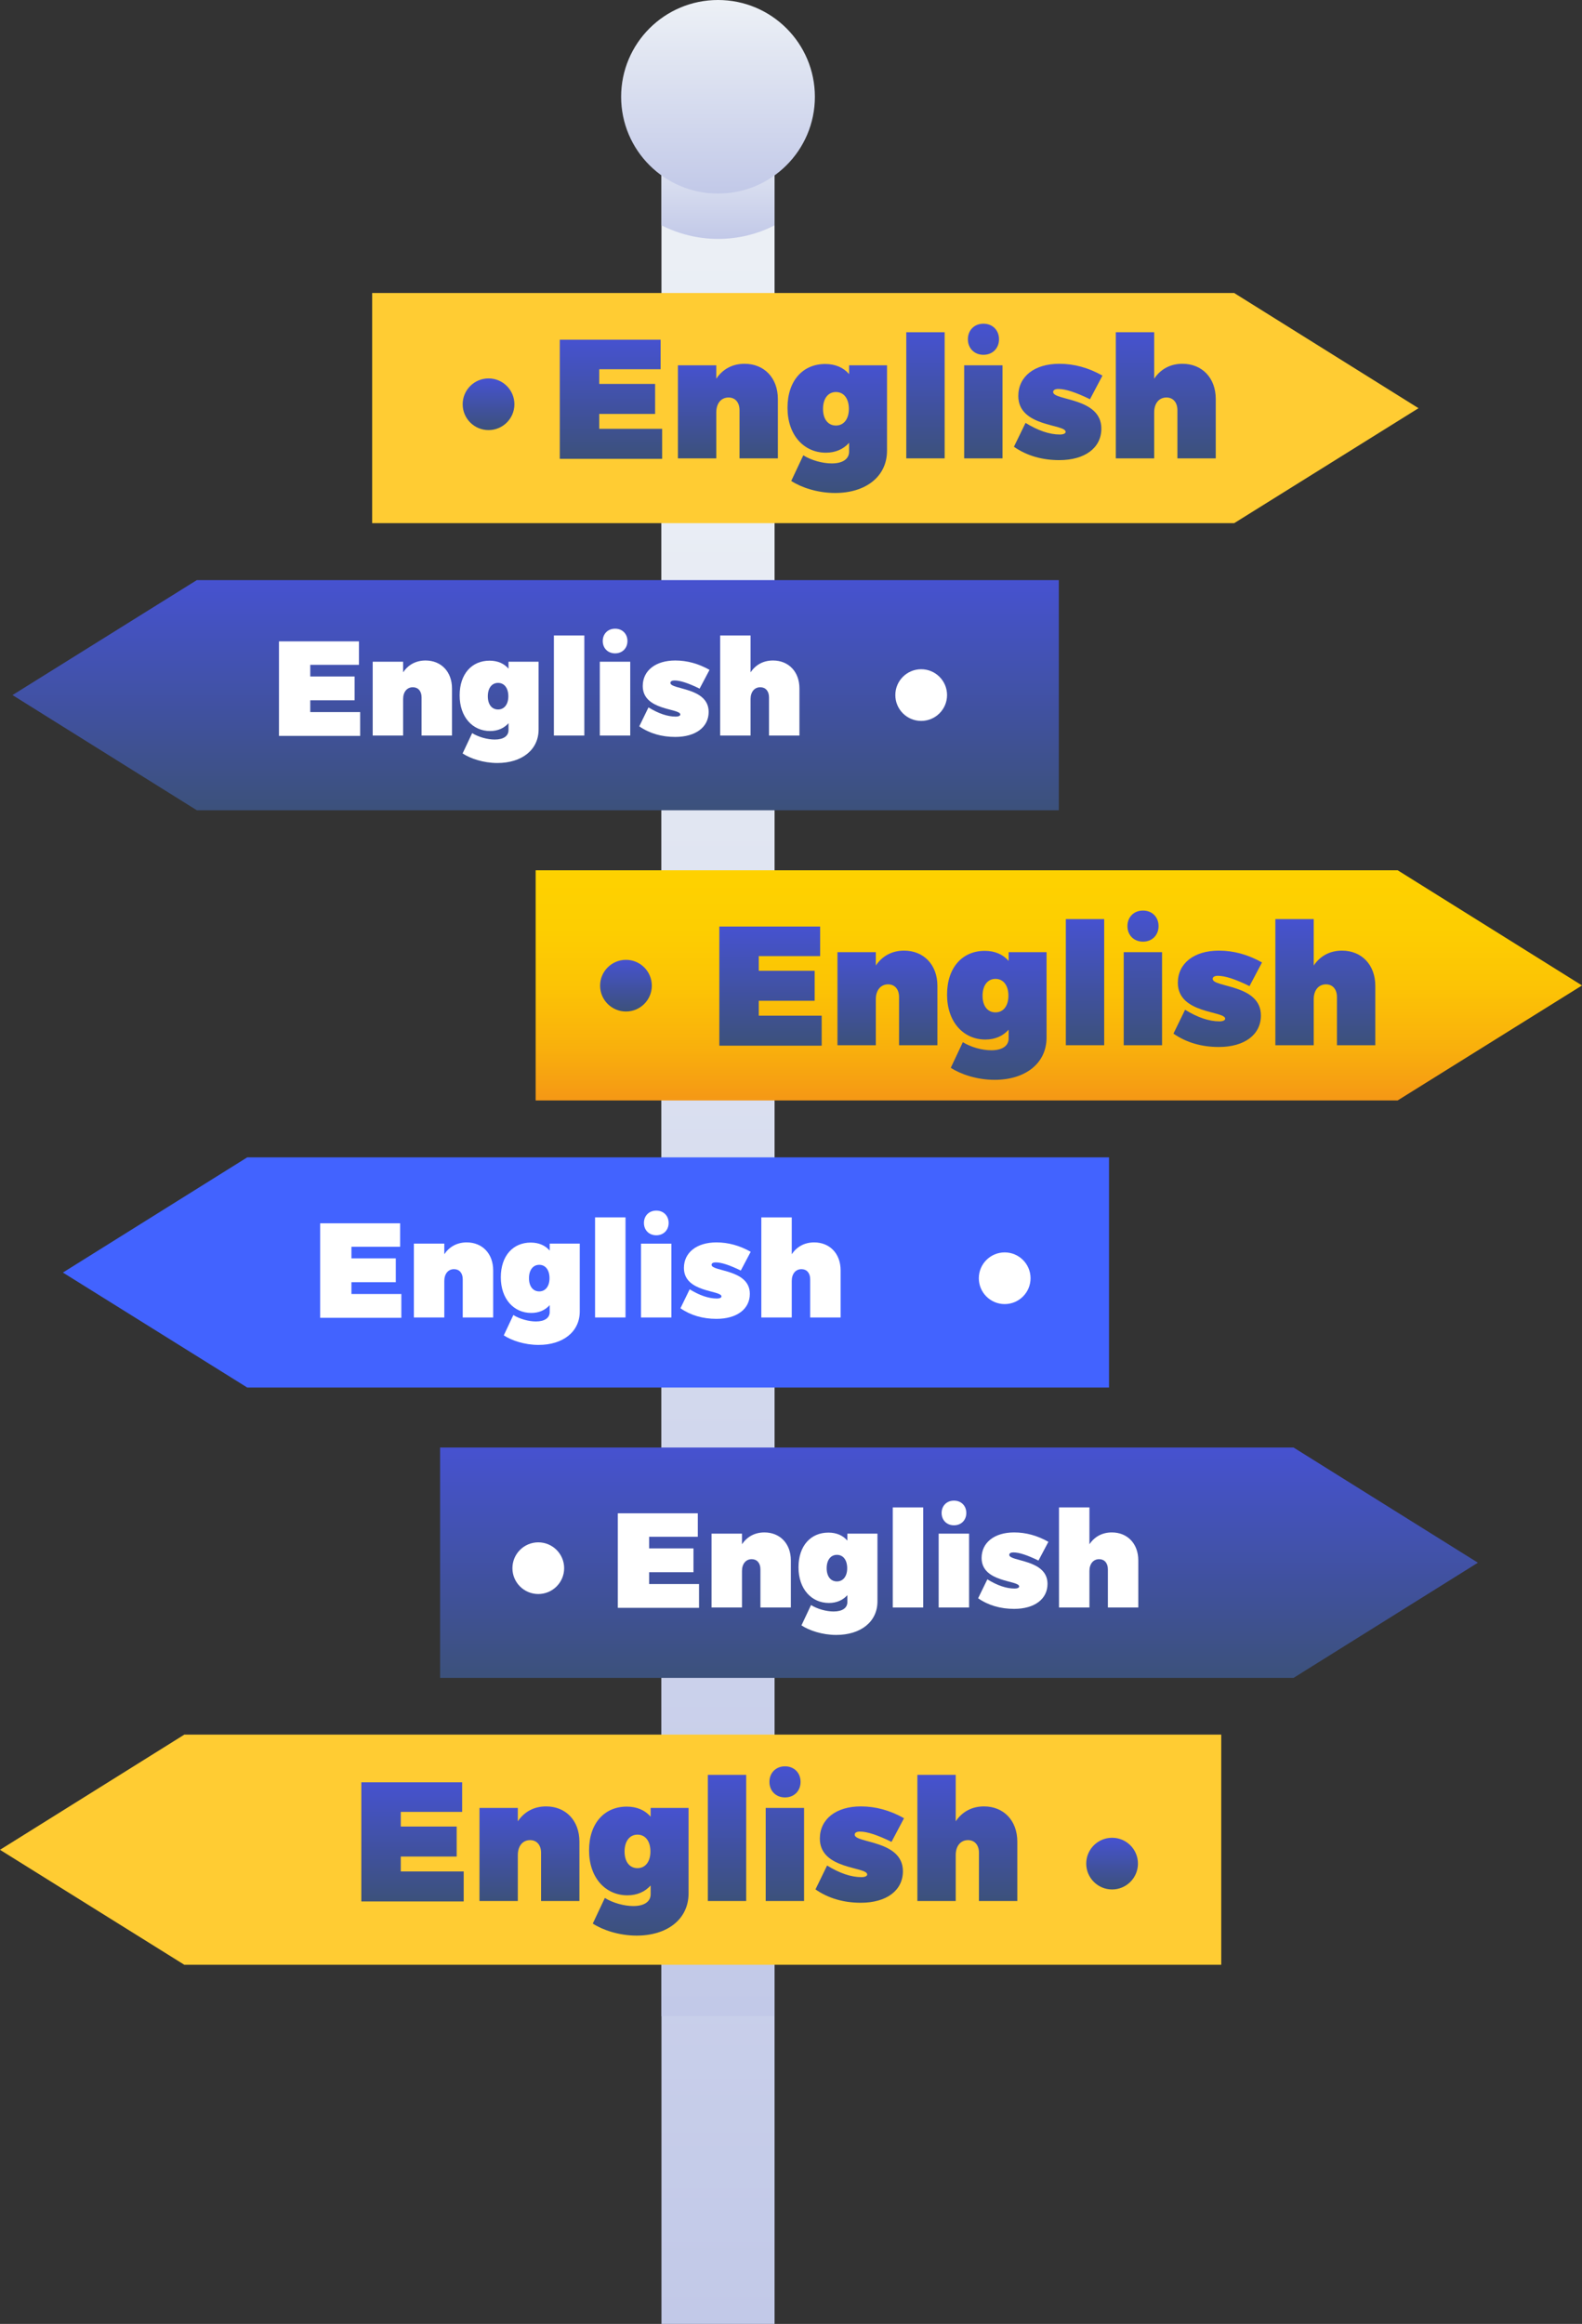 <svg width="416" height="611" viewBox="0 0 416 611" fill="none" xmlns="http://www.w3.org/2000/svg">
<rect x="0" y="0" width="416" height="611" fill="#333333" stroke="none"/>
<g clip-path="url(#clip0_1908_17237)">
<path d="M203.676 37.77H173.938V611H203.676V37.77Z" fill="url(#paint0_linear_1908_17237)"/>
<g style="mix-blend-mode:multiply">
<path d="M203.676 96.498H173.938V530.105H203.676V96.498Z" fill="url(#paint1_linear_1908_17237)"/>
</g>
<g style="mix-blend-mode:multiply">
<path d="M173.938 59.246C178.433 61.491 183.447 62.816 188.807 62.816C194.167 62.816 199.181 61.549 203.676 59.246V34.2H173.938V59.246Z" fill="url(#paint2_linear_1908_17237)"/>
</g>
<path d="M188.806 50.898C202.875 50.898 214.28 39.504 214.28 25.449C214.28 11.394 202.875 0 188.806 0C174.737 0 163.332 11.394 163.332 25.449C163.332 39.504 174.737 50.898 188.806 50.898Z" fill="url(#paint3_linear_1908_17237)"/>
<path d="M324.537 137.55H97.863V77.037H324.537L373.007 107.322L324.537 137.55Z" fill="#FFCC33"/>
<path d="M51.755 213.032H278.428V152.52H51.755L3.285 182.747L51.755 213.032Z" fill="url(#paint4_linear_1908_17237)"/>
<path d="M367.529 289.321H140.855V228.809H367.529L415.999 259.094L367.529 289.321Z" fill="url(#paint5_linear_1908_17237)"/>
<path d="M65.009 364.804H291.625V304.291H65.009L16.539 334.576L65.009 364.804Z" fill="#4263FF"/>
<path d="M340.152 441.149H115.727V380.579H340.152L388.622 410.864L340.152 441.149Z" fill="url(#paint6_linear_1908_17237)"/>
<path d="M48.47 516.575H321.135V456.062H48.47L0 486.348L48.47 516.575Z" fill="#FFCC33"/>
<path d="M215.664 243.49V251.378H199.526V255.236H214.223V263.124H199.526V267.039H216.067V274.927H189.152V243.605H215.664V243.49Z" fill="url(#paint7_linear_1908_17237)"/>
<path d="M246.5 259.208V274.811H236.414V262.145C236.414 260.072 235.261 258.805 233.532 258.805C231.573 258.805 230.305 260.36 230.305 262.72V274.811H220.219V250.342H230.305V253.854C231.976 251.378 234.512 249.938 237.739 249.938C242.869 249.938 246.5 253.623 246.5 259.208Z" fill="url(#paint8_linear_1908_17237)"/>
<path d="M275.201 250.342V272.796C275.201 279.59 269.61 283.909 261.542 283.909C256.873 283.909 252.551 282.412 250.015 280.742L253.185 274.005C255.317 275.33 258.257 276.136 260.677 276.136C263.616 276.136 265.23 274.927 265.23 273.027V270.724C263.732 272.393 261.657 273.315 259.121 273.315C253.358 273.315 249.035 268.708 249.035 261.511C249.035 254.314 253.127 249.996 258.948 249.996C261.599 249.996 263.732 250.917 265.23 252.645V250.342H275.258H275.201ZM265.173 261.799C265.173 259.093 263.847 257.366 261.772 257.366C259.697 257.366 258.372 259.093 258.372 261.799C258.372 264.505 259.697 266.175 261.772 266.175C263.847 266.175 265.173 264.448 265.173 261.799Z" fill="url(#paint9_linear_1908_17237)"/>
<path d="M290.355 241.647V274.811H280.27V241.647H290.355Z" fill="url(#paint10_linear_1908_17237)"/>
<path d="M305.574 250.342V274.812H295.488V250.342H305.574ZM304.652 243.49C304.652 245.851 302.981 247.578 300.56 247.578C298.139 247.578 296.468 245.851 296.468 243.49C296.468 241.13 298.139 239.402 300.56 239.402C302.981 239.402 304.652 241.13 304.652 243.49Z" fill="url(#paint11_linear_1908_17237)"/>
<path d="M320.27 256.56C319.405 256.56 318.887 256.848 318.887 257.366C318.887 259.669 331.566 258.748 331.566 266.981C331.566 272.048 327.244 275.272 320.5 275.272C316.005 275.272 311.971 274.121 308.57 271.76L311.625 265.484C314.91 267.499 317.907 268.536 320.673 268.536C321.596 268.536 322.172 268.248 322.172 267.845C322.172 265.714 309.723 266.636 309.723 258.402C309.723 253.278 313.988 249.938 320.5 249.938C324.42 249.938 328.166 250.975 331.854 253.048L328.569 259.266C324.938 257.481 322.172 256.56 320.27 256.56Z" fill="url(#paint12_linear_1908_17237)"/>
<path d="M361.648 259.208V274.811H351.562V262.145C351.562 260.072 350.41 258.805 348.681 258.805C346.721 258.805 345.453 260.36 345.453 262.72V274.811H335.367V241.647H345.453V253.854C347.124 251.378 349.66 249.938 352.888 249.938C358.017 249.938 361.648 253.623 361.648 259.208Z" fill="url(#paint13_linear_1908_17237)"/>
<path d="M121.527 468.487V476.375H105.39V480.233H120.086V488.121H105.39V492.036H121.931V499.924H95.016V468.602H121.527V468.487Z" fill="url(#paint14_linear_1908_17237)"/>
<path d="M152.363 484.205V499.809H142.277V487.142C142.277 485.069 141.124 483.802 139.395 483.802C137.436 483.802 136.168 485.357 136.168 487.717V499.809H126.082V475.339H136.168V478.851C137.839 476.375 140.375 474.936 143.603 474.936C148.732 474.936 152.363 478.62 152.363 484.205Z" fill="url(#paint15_linear_1908_17237)"/>
<path d="M181.064 475.339V497.793C181.064 504.587 175.474 508.906 167.405 508.906C162.737 508.906 158.414 507.409 155.878 505.739L159.048 499.003C161.181 500.327 164.12 501.133 166.54 501.133C169.48 501.133 171.094 499.924 171.094 498.024V495.721C169.595 497.39 167.52 498.312 164.984 498.312C159.221 498.312 154.898 493.705 154.898 486.508C154.898 479.311 158.99 474.993 164.811 474.993C167.463 474.993 169.595 475.914 171.094 477.642V475.339H181.122H181.064ZM171.036 486.796C171.036 484.09 169.71 482.363 167.635 482.363C165.561 482.363 164.235 484.09 164.235 486.796C164.235 489.502 165.561 491.172 167.635 491.172C169.71 491.172 171.036 489.445 171.036 486.796Z" fill="url(#paint16_linear_1908_17237)"/>
<path d="M196.219 466.645V499.808H186.133V466.645H196.219Z" fill="url(#paint17_linear_1908_17237)"/>
<path d="M211.437 475.339V499.809H201.352V475.339H211.437ZM210.515 468.487C210.515 470.848 208.844 472.575 206.423 472.575C204.003 472.575 202.331 470.848 202.331 468.487C202.331 466.127 204.003 464.399 206.423 464.399C208.844 464.399 210.515 466.127 210.515 468.487Z" fill="url(#paint18_linear_1908_17237)"/>
<path d="M226.133 481.557C225.269 481.557 224.75 481.845 224.75 482.363C224.75 484.666 237.429 483.745 237.429 491.978C237.429 497.045 233.107 500.269 226.364 500.269C221.868 500.269 217.834 499.118 214.434 496.757L217.488 490.481C220.773 492.496 223.77 493.533 226.537 493.533C227.459 493.533 228.035 493.245 228.035 492.842C228.035 490.711 215.586 491.633 215.586 483.399C215.586 478.275 219.851 474.936 226.364 474.936C230.283 474.936 234.029 475.972 237.718 478.045L234.432 484.263C230.802 482.478 228.035 481.557 226.133 481.557Z" fill="url(#paint19_linear_1908_17237)"/>
<path d="M267.511 484.205V499.808H257.426V487.142C257.426 485.069 256.273 483.802 254.544 483.802C252.584 483.802 251.316 485.357 251.316 487.717V499.808H241.23V466.645H251.316V478.851C252.988 476.375 255.524 474.936 258.751 474.936C263.881 474.936 267.511 478.62 267.511 484.205Z" fill="url(#paint20_linear_1908_17237)"/>
<path d="M173.711 89.195V97.083H157.573V100.941H172.27V108.829H157.573V112.744H174.114V120.632H147.199V89.311H173.711V89.195Z" fill="url(#paint21_linear_1908_17237)"/>
<path d="M204.547 104.913V120.517H194.461V107.85C194.461 105.777 193.308 104.51 191.579 104.51C189.619 104.51 188.352 106.065 188.352 108.426V120.517H178.266V96.047H188.352V99.559C190.023 97.083 192.559 95.644 195.786 95.644C200.916 95.644 204.547 99.328 204.547 104.913Z" fill="url(#paint22_linear_1908_17237)"/>
<path d="M233.248 96.047V118.501C233.248 125.295 227.657 129.614 219.589 129.614C214.92 129.614 210.598 128.117 208.062 126.447L211.232 119.711C213.364 121.035 216.303 121.841 218.724 121.841C221.663 121.841 223.277 120.632 223.277 118.732V116.429C221.779 118.098 219.704 119.02 217.168 119.02C211.405 119.02 207.082 114.413 207.082 107.216C207.082 100.019 211.174 95.701 216.995 95.701C219.646 95.701 221.779 96.622 223.277 98.35V96.047H233.305H233.248ZM223.219 107.504C223.219 104.798 221.894 103.071 219.819 103.071C217.744 103.071 216.419 104.798 216.419 107.504C216.419 110.21 217.744 111.88 219.819 111.88C221.894 111.88 223.219 110.153 223.219 107.504Z" fill="url(#paint23_linear_1908_17237)"/>
<path d="M248.402 87.353V120.516H238.316V87.353H248.402Z" fill="url(#paint24_linear_1908_17237)"/>
<path d="M263.621 96.047V120.517H253.535V96.047H263.621ZM262.699 89.195C262.699 91.556 261.028 93.283 258.607 93.283C256.186 93.283 254.515 91.556 254.515 89.195C254.515 86.835 256.186 85.107 258.607 85.107C261.028 85.107 262.699 86.835 262.699 89.195Z" fill="url(#paint25_linear_1908_17237)"/>
<path d="M278.317 102.265C277.452 102.265 276.934 102.553 276.934 103.071C276.934 105.374 289.613 104.453 289.613 112.686C289.613 117.753 285.291 120.977 278.547 120.977C274.052 120.977 270.018 119.826 266.617 117.465L269.672 111.189C272.957 113.204 275.954 114.241 278.72 114.241C279.642 114.241 280.219 113.953 280.219 113.55C280.219 111.419 267.77 112.341 267.77 104.107C267.77 98.983 272.035 95.644 278.547 95.644C282.466 95.644 286.213 96.68 289.901 98.753L286.616 104.971C282.985 103.186 280.219 102.265 278.317 102.265Z" fill="url(#paint26_linear_1908_17237)"/>
<path d="M319.695 104.913V120.516H309.609V107.85C309.609 105.777 308.456 104.51 306.727 104.51C304.768 104.51 303.5 106.065 303.5 108.425V120.516H293.414V87.353H303.5V99.559C305.171 97.083 307.707 95.644 310.935 95.644C316.064 95.644 319.695 99.328 319.695 104.913Z" fill="url(#paint27_linear_1908_17237)"/>
<path d="M94.39 168.538V174.796H81.586V177.857H93.247V184.116H81.586V187.222H94.71V193.48H73.356V168.629H94.39V168.538Z" fill="white"/>
<path d="M118.856 181.009V193.389H110.853V183.339C110.853 181.694 109.939 180.689 108.567 180.689C107.012 180.689 106.006 181.923 106.006 183.796V193.389H98.004V173.974H106.006V176.761C107.332 174.796 109.344 173.654 111.905 173.654C115.975 173.654 118.856 176.578 118.856 181.009Z" fill="white"/>
<path d="M141.627 173.974V191.79C141.627 197.181 137.192 200.607 130.79 200.607C127.086 200.607 123.657 199.419 121.645 198.094L124.16 192.749C125.851 193.8 128.184 194.44 130.104 194.44C132.436 194.44 133.717 193.48 133.717 191.973V190.146C132.528 191.47 130.881 192.201 128.869 192.201C124.297 192.201 120.867 188.547 120.867 182.837C120.867 177.126 124.114 173.7 128.732 173.7C130.836 173.7 132.528 174.431 133.717 175.802V173.974H141.673H141.627ZM133.671 183.065C133.671 180.918 132.619 179.547 130.973 179.547C129.327 179.547 128.275 180.918 128.275 183.065C128.275 185.212 129.327 186.537 130.973 186.537C132.619 186.537 133.671 185.166 133.671 183.065Z" fill="white"/>
<path d="M153.655 167.076V193.389H145.652V167.076H153.655Z" fill="white"/>
<path d="M165.725 173.974V193.389H157.723V173.974H165.725ZM164.993 168.538C164.993 170.411 163.667 171.782 161.747 171.782C159.826 171.782 158.5 170.411 158.5 168.538C158.5 166.665 159.826 165.295 161.747 165.295C163.667 165.295 164.993 166.665 164.993 168.538Z" fill="white"/>
<path d="M177.384 178.908C176.698 178.908 176.287 179.136 176.287 179.547C176.287 181.375 186.347 180.644 186.347 187.176C186.347 191.196 182.917 193.754 177.567 193.754C174 193.754 170.799 192.841 168.102 190.968L170.525 185.988C173.132 187.587 175.509 188.409 177.704 188.409C178.436 188.409 178.893 188.181 178.893 187.861C178.893 186.171 169.016 186.902 169.016 180.37C169.016 176.304 172.4 173.654 177.567 173.654C180.677 173.654 183.649 174.477 186.575 176.121L183.969 181.055C181.088 179.639 178.893 178.908 177.384 178.908Z" fill="white"/>
<path d="M210.219 181.009V193.389H202.217V183.339C202.217 181.694 201.302 180.689 199.93 180.689C198.375 180.689 197.369 181.923 197.369 183.796V193.389H189.367V167.076H197.369V176.761C198.696 174.796 200.708 173.654 203.268 173.654C207.338 173.654 210.219 176.578 210.219 181.009Z" fill="white"/>
<path d="M105.218 321.534V327.793H92.415V330.853H104.075V337.112H92.415V340.218H105.538V346.476H84.184V321.626H105.218V321.534Z" fill="white"/>
<path d="M129.684 334.005V346.385H121.681V336.335C121.681 334.69 120.767 333.685 119.395 333.685C117.84 333.685 116.834 334.919 116.834 336.792V346.385H108.832V326.97H116.834V329.757C118.16 327.792 120.172 326.65 122.733 326.65C126.803 326.65 129.684 329.574 129.684 334.005Z" fill="white"/>
<path d="M152.455 326.97V344.786C152.455 350.177 148.02 353.603 141.618 353.603C137.914 353.603 134.485 352.415 132.473 351.09L134.988 345.746C136.68 346.796 139.012 347.436 140.932 347.436C143.264 347.436 144.545 346.476 144.545 344.969V343.142C143.356 344.466 141.71 345.197 139.698 345.197C135.125 345.197 131.695 341.543 131.695 335.833C131.695 330.122 134.942 326.696 139.56 326.696C141.664 326.696 143.356 327.427 144.545 328.798V326.97H152.501H152.455ZM144.499 336.061C144.499 333.914 143.447 332.544 141.801 332.544C140.155 332.544 139.103 333.914 139.103 336.061C139.103 338.208 140.155 339.533 141.801 339.533C143.447 339.533 144.499 338.162 144.499 336.061Z" fill="white"/>
<path d="M164.483 320.072V346.385H156.48V320.072H164.483Z" fill="white"/>
<path d="M176.553 326.971V346.385H168.551V326.971H176.553ZM175.821 321.534C175.821 323.407 174.495 324.778 172.575 324.778C170.654 324.778 169.328 323.407 169.328 321.534C169.328 319.661 170.654 318.291 172.575 318.291C174.495 318.291 175.821 319.661 175.821 321.534Z" fill="white"/>
<path d="M188.212 331.904C187.526 331.904 187.115 332.132 187.115 332.543C187.115 334.371 197.175 333.64 197.175 340.172C197.175 344.192 193.745 346.75 188.395 346.75C184.828 346.75 181.628 345.837 178.93 343.964L181.353 338.984C183.96 340.583 186.337 341.406 188.532 341.406C189.264 341.406 189.721 341.177 189.721 340.857C189.721 339.167 179.844 339.898 179.844 333.366C179.844 329.3 183.228 326.65 188.395 326.65C191.505 326.65 194.477 327.473 197.403 329.117L194.797 334.051C191.916 332.635 189.721 331.904 188.212 331.904Z" fill="white"/>
<path d="M221.047 334.005V346.385H213.045V336.335C213.045 334.69 212.13 333.685 210.758 333.685C209.204 333.685 208.198 334.919 208.198 336.792V346.385H200.195V320.072H208.198V329.757C209.524 327.792 211.536 326.65 214.096 326.65C218.166 326.65 221.047 329.574 221.047 334.005Z" fill="white"/>
<path d="M183.495 397.786V404.045H170.692V407.105H182.352V413.364H170.692V416.47H183.816V422.728H162.461V397.877H183.495V397.786Z" fill="white"/>
<path d="M207.961 410.257V422.637H199.959V412.587C199.959 410.942 199.044 409.937 197.672 409.937C196.118 409.937 195.112 411.171 195.112 413.044V422.637H187.109V403.222H195.112V406.009C196.438 404.044 198.45 402.902 201.01 402.902C205.08 402.902 207.961 405.826 207.961 410.257Z" fill="white"/>
<path d="M230.733 403.222V421.038C230.733 426.429 226.297 429.855 219.895 429.855C216.192 429.855 212.762 428.667 210.75 427.342L213.265 421.998C214.957 423.048 217.289 423.688 219.21 423.688C221.542 423.688 222.822 422.728 222.822 421.221V419.394C221.633 420.718 219.987 421.449 217.975 421.449C213.402 421.449 209.973 417.795 209.973 412.085C209.973 406.374 213.219 402.948 217.838 402.948C219.941 402.948 221.633 403.679 222.822 405.05V403.222H230.779H230.733ZM222.776 412.313C222.776 410.166 221.725 408.796 220.078 408.796C218.432 408.796 217.38 410.166 217.38 412.313C217.38 414.46 218.432 415.785 220.078 415.785C221.725 415.785 222.776 414.414 222.776 412.313Z" fill="white"/>
<path d="M242.76 396.324V422.637H234.758V396.324H242.76Z" fill="white"/>
<path d="M254.83 403.222V422.637H246.828V403.222H254.83ZM254.099 397.786C254.099 399.659 252.773 401.03 250.852 401.03C248.932 401.03 247.605 399.659 247.605 397.786C247.605 395.913 248.932 394.543 250.852 394.543C252.773 394.543 254.099 395.913 254.099 397.786Z" fill="white"/>
<path d="M266.49 408.156C265.804 408.156 265.392 408.384 265.392 408.795C265.392 410.623 275.452 409.892 275.452 416.424C275.452 420.444 272.023 423.002 266.673 423.002C263.106 423.002 259.905 422.089 257.207 420.216L259.631 415.236C262.237 416.835 264.615 417.658 266.81 417.658C267.541 417.658 267.999 417.429 267.999 417.109C267.999 415.419 258.122 416.15 258.122 409.618C258.122 405.552 261.505 402.902 266.673 402.902C269.782 402.902 272.754 403.725 275.681 405.369L273.074 410.303C270.194 408.887 267.999 408.156 266.49 408.156Z" fill="white"/>
<path d="M299.324 410.257V422.637H291.322V412.587C291.322 410.942 290.407 409.937 289.036 409.937C287.481 409.937 286.475 411.171 286.475 413.044V422.637H278.473V396.324H286.475V406.009C287.801 404.044 289.813 402.902 292.374 402.902C296.443 402.902 299.324 405.826 299.324 410.257Z" fill="white"/>
<path d="M264.191 342.867C267.947 342.867 270.992 339.826 270.992 336.073C270.992 332.321 267.947 329.279 264.191 329.279C260.435 329.279 257.391 332.321 257.391 336.073C257.391 339.826 260.435 342.867 264.191 342.867Z" fill="white"/>
<path d="M141.547 419.098C145.303 419.098 148.348 416.056 148.348 412.304C148.348 408.552 145.303 405.51 141.547 405.51C137.791 405.51 134.746 408.552 134.746 412.304C134.746 416.056 137.791 419.098 141.547 419.098Z" fill="white"/>
<path d="M292.434 496.769C296.19 496.769 299.234 493.727 299.234 489.975C299.234 486.222 296.19 483.181 292.434 483.181C288.678 483.181 285.633 486.222 285.633 489.975C285.633 493.727 288.678 496.769 292.434 496.769Z" fill="url(#paint28_linear_1908_17237)"/>
<path d="M164.602 265.945C168.358 265.945 171.402 262.904 171.402 259.151C171.402 255.399 168.358 252.357 164.602 252.357C160.846 252.357 157.801 255.399 157.801 259.151C157.801 262.904 160.846 265.945 164.602 265.945Z" fill="url(#paint29_linear_1908_17237)"/>
<path d="M242.234 189.541C245.99 189.541 249.035 186.499 249.035 182.747C249.035 178.995 245.99 175.953 242.234 175.953C238.478 175.953 235.434 178.995 235.434 182.747C235.434 186.499 238.478 189.541 242.234 189.541Z" fill="white"/>
<path d="M128.465 113.08C132.221 113.08 135.266 110.038 135.266 106.286C135.266 102.534 132.221 99.492 128.465 99.492C124.709 99.492 121.664 102.534 121.664 106.286C121.664 110.038 124.709 113.08 128.465 113.08Z" fill="url(#paint30_linear_1908_17237)"/>
</g>
<defs>
<linearGradient id="paint0_linear_1908_17237" x1="188.807" y1="37.77" x2="188.807" y2="611" gradientUnits="userSpaceOnUse">
<stop stop-color="#EDF1F6"/>
<stop offset="1" stop-color="#C2C9E8"/>
</linearGradient>
<linearGradient id="paint1_linear_1908_17237" x1="188.807" y1="96.498" x2="188.807" y2="530.105" gradientUnits="userSpaceOnUse">
<stop stop-color="#EDF1F6"/>
<stop offset="1" stop-color="#C2C9E8"/>
</linearGradient>
<linearGradient id="paint2_linear_1908_17237" x1="188.807" y1="34.2" x2="188.807" y2="62.816" gradientUnits="userSpaceOnUse">
<stop stop-color="#EDF1F6"/>
<stop offset="1" stop-color="#C2C9E8"/>
</linearGradient>
<linearGradient id="paint3_linear_1908_17237" x1="188.806" y1="0" x2="188.806" y2="50.898" gradientUnits="userSpaceOnUse">
<stop stop-color="#EDF1F6"/>
<stop offset="1" stop-color="#C2C9E8"/>
</linearGradient>
<linearGradient id="paint4_linear_1908_17237" x1="140.857" y1="152.52" x2="140.857" y2="213.032" gradientUnits="userSpaceOnUse">
<stop stop-color="#4652D0"/>
<stop offset="1" stop-color="#3C517B"/>
</linearGradient>
<linearGradient id="paint5_linear_1908_17237" x1="277.908" y1="227.14" x2="277.908" y2="289.084" gradientUnits="userSpaceOnUse">
<stop stop-color="#FED200"/>
<stop offset="0.27" stop-color="#FDCE01"/>
<stop offset="0.53" stop-color="#FCC305"/>
<stop offset="0.78" stop-color="#F9B00C"/>
<stop offset="1" stop-color="#F59815"/>
</linearGradient>
<linearGradient id="paint6_linear_1908_17237" x1="252.174" y1="380.579" x2="252.174" y2="441.149" gradientUnits="userSpaceOnUse">
<stop stop-color="#4652D0"/>
<stop offset="1" stop-color="#3C517B"/>
</linearGradient>
<linearGradient id="paint7_linear_1908_17237" x1="202.61" y1="243.49" x2="202.61" y2="274.927" gradientUnits="userSpaceOnUse">
<stop stop-color="#4652D0"/>
<stop offset="1" stop-color="#3C517B"/>
</linearGradient>
<linearGradient id="paint8_linear_1908_17237" x1="233.359" y1="249.938" x2="233.359" y2="274.811" gradientUnits="userSpaceOnUse">
<stop stop-color="#4652D0"/>
<stop offset="1" stop-color="#3C517B"/>
</linearGradient>
<linearGradient id="paint9_linear_1908_17237" x1="262.147" y1="249.996" x2="262.147" y2="283.909" gradientUnits="userSpaceOnUse">
<stop stop-color="#4652D0"/>
<stop offset="1" stop-color="#3C517B"/>
</linearGradient>
<linearGradient id="paint10_linear_1908_17237" x1="285.312" y1="241.647" x2="285.312" y2="274.811" gradientUnits="userSpaceOnUse">
<stop stop-color="#4652D0"/>
<stop offset="1" stop-color="#3C517B"/>
</linearGradient>
<linearGradient id="paint11_linear_1908_17237" x1="300.531" y1="239.402" x2="300.531" y2="274.812" gradientUnits="userSpaceOnUse">
<stop stop-color="#4652D0"/>
<stop offset="1" stop-color="#3C517B"/>
</linearGradient>
<linearGradient id="paint12_linear_1908_17237" x1="320.212" y1="249.938" x2="320.212" y2="275.272" gradientUnits="userSpaceOnUse">
<stop stop-color="#4652D0"/>
<stop offset="1" stop-color="#3C517B"/>
</linearGradient>
<linearGradient id="paint13_linear_1908_17237" x1="348.508" y1="241.647" x2="348.508" y2="274.811" gradientUnits="userSpaceOnUse">
<stop stop-color="#4652D0"/>
<stop offset="1" stop-color="#3C517B"/>
</linearGradient>
<linearGradient id="paint14_linear_1908_17237" x1="108.473" y1="468.487" x2="108.473" y2="499.924" gradientUnits="userSpaceOnUse">
<stop stop-color="#4652D0"/>
<stop offset="1" stop-color="#3C517B"/>
</linearGradient>
<linearGradient id="paint15_linear_1908_17237" x1="139.223" y1="474.936" x2="139.223" y2="499.809" gradientUnits="userSpaceOnUse">
<stop stop-color="#4652D0"/>
<stop offset="1" stop-color="#3C517B"/>
</linearGradient>
<linearGradient id="paint16_linear_1908_17237" x1="168.01" y1="474.993" x2="168.01" y2="508.906" gradientUnits="userSpaceOnUse">
<stop stop-color="#4652D0"/>
<stop offset="1" stop-color="#3C517B"/>
</linearGradient>
<linearGradient id="paint17_linear_1908_17237" x1="191.176" y1="466.645" x2="191.176" y2="499.808" gradientUnits="userSpaceOnUse">
<stop stop-color="#4652D0"/>
<stop offset="1" stop-color="#3C517B"/>
</linearGradient>
<linearGradient id="paint18_linear_1908_17237" x1="206.395" y1="464.399" x2="206.395" y2="499.809" gradientUnits="userSpaceOnUse">
<stop stop-color="#4652D0"/>
<stop offset="1" stop-color="#3C517B"/>
</linearGradient>
<linearGradient id="paint19_linear_1908_17237" x1="226.076" y1="474.936" x2="226.076" y2="500.269" gradientUnits="userSpaceOnUse">
<stop stop-color="#4652D0"/>
<stop offset="1" stop-color="#3C517B"/>
</linearGradient>
<linearGradient id="paint20_linear_1908_17237" x1="254.371" y1="466.645" x2="254.371" y2="499.808" gradientUnits="userSpaceOnUse">
<stop stop-color="#4652D0"/>
<stop offset="1" stop-color="#3C517B"/>
</linearGradient>
<linearGradient id="paint21_linear_1908_17237" x1="160.657" y1="89.195" x2="160.657" y2="120.632" gradientUnits="userSpaceOnUse">
<stop stop-color="#4652D0"/>
<stop offset="1" stop-color="#3C517B"/>
</linearGradient>
<linearGradient id="paint22_linear_1908_17237" x1="191.406" y1="95.644" x2="191.406" y2="120.517" gradientUnits="userSpaceOnUse">
<stop stop-color="#4652D0"/>
<stop offset="1" stop-color="#3C517B"/>
</linearGradient>
<linearGradient id="paint23_linear_1908_17237" x1="220.194" y1="95.701" x2="220.194" y2="129.614" gradientUnits="userSpaceOnUse">
<stop stop-color="#4652D0"/>
<stop offset="1" stop-color="#3C517B"/>
</linearGradient>
<linearGradient id="paint24_linear_1908_17237" x1="243.359" y1="87.353" x2="243.359" y2="120.516" gradientUnits="userSpaceOnUse">
<stop stop-color="#4652D0"/>
<stop offset="1" stop-color="#3C517B"/>
</linearGradient>
<linearGradient id="paint25_linear_1908_17237" x1="258.578" y1="85.107" x2="258.578" y2="120.517" gradientUnits="userSpaceOnUse">
<stop stop-color="#4652D0"/>
<stop offset="1" stop-color="#3C517B"/>
</linearGradient>
<linearGradient id="paint26_linear_1908_17237" x1="278.259" y1="95.644" x2="278.259" y2="120.977" gradientUnits="userSpaceOnUse">
<stop stop-color="#4652D0"/>
<stop offset="1" stop-color="#3C517B"/>
</linearGradient>
<linearGradient id="paint27_linear_1908_17237" x1="306.555" y1="87.353" x2="306.555" y2="120.516" gradientUnits="userSpaceOnUse">
<stop stop-color="#4652D0"/>
<stop offset="1" stop-color="#3C517B"/>
</linearGradient>
<linearGradient id="paint28_linear_1908_17237" x1="292.434" y1="483.181" x2="292.434" y2="496.769" gradientUnits="userSpaceOnUse">
<stop stop-color="#4652D0"/>
<stop offset="1" stop-color="#3C517B"/>
</linearGradient>
<linearGradient id="paint29_linear_1908_17237" x1="164.602" y1="252.357" x2="164.602" y2="265.945" gradientUnits="userSpaceOnUse">
<stop stop-color="#4652D0"/>
<stop offset="1" stop-color="#3C517B"/>
</linearGradient>
<linearGradient id="paint30_linear_1908_17237" x1="128.465" y1="99.492" x2="128.465" y2="113.08" gradientUnits="userSpaceOnUse">
<stop stop-color="#4652D0"/>
<stop offset="1" stop-color="#3C517B"/>
</linearGradient>
<clipPath id="clip0_1908_17237">
<rect width="416" height="611" fill="white"/>
</clipPath>
</defs>
</svg>
